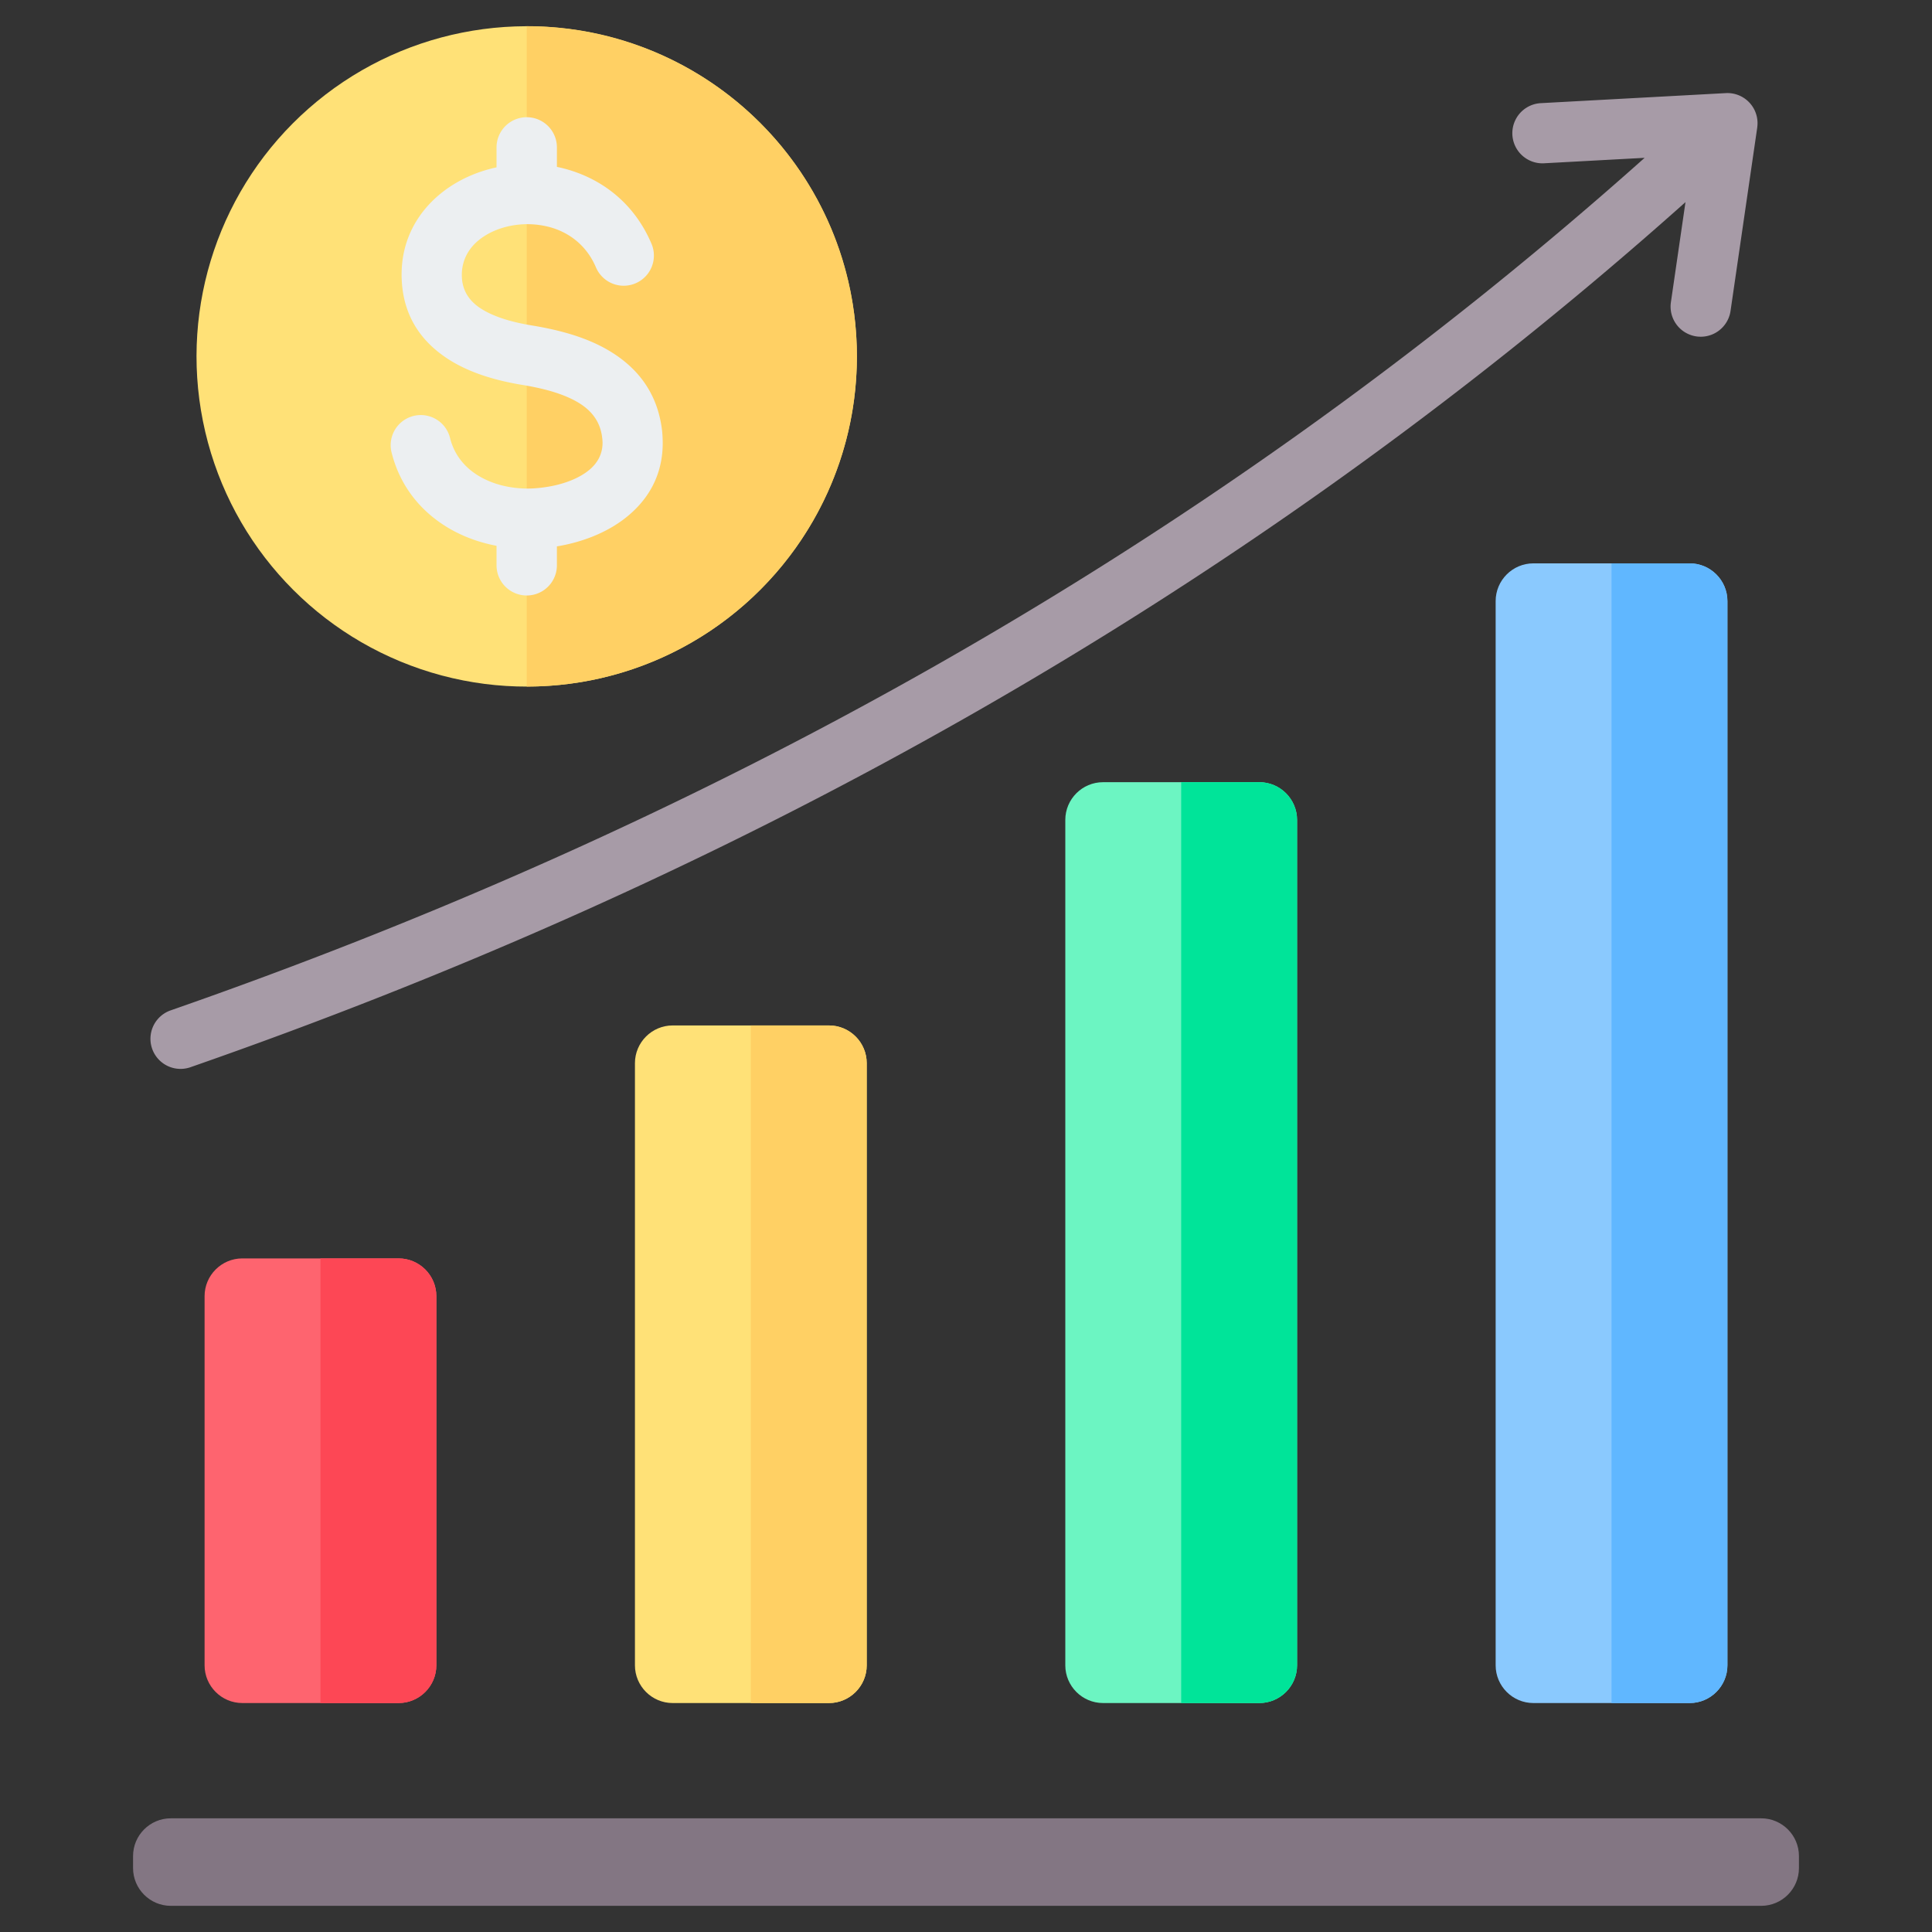 <svg xmlns="http://www.w3.org/2000/svg" version="1.1" xmlns:xlink="http://www.w3.org/1999/xlink" xmlns:svgjs="http://svgjs.com/svgjs" width="60px" height="60px" x="0" y="0" viewBox="0 0 512 512" style="enable-background:new 0 0 512 512" xml:space="preserve" class=""><rect x="0" y="0" width="512" height="512" fill="#333333" stroke="none"/><g><g fill-rule="evenodd" clip-rule="evenodd"><path fill="#fe646f" d="M64.217 333.491h41.421c5.508 0 10 4.492 10 10v97.833c0 5.508-4.492 10-10 10H64.217c-5.508 0-10-4.492-10-10v-97.833c0-5.508 4.492-10 10-10z" data-original="#fe646f"></path><path fill="#fd4755" d="M84.927 333.491h20.71c5.508 0 10 4.492 10 10v97.833c0 5.508-4.492 10-10 10h-20.71z" data-original="#fd4755"></path><path fill="#ffe177" d="M219.688 271.754h-41.422c-5.507 0-10 4.492-10 10v159.571c0 5.508 4.492 10 10 10h41.422c5.508 0 10-4.492 10-10V281.754c0-5.508-4.493-10-10-10z" data-original="#ffe177"></path><path fill="#ffd064" d="M219.688 271.754h-20.711v179.571h20.711c5.508 0 10-4.492 10-10V281.754c0-5.508-4.493-10-10-10z" data-original="#ffd064"></path><path fill="#6cf5c2" d="M333.737 207.288h-41.421c-5.508 0-10 4.492-10 10v224.036c0 5.508 4.492 10 10 10h41.421c5.508 0 10-4.492 10-10V217.288c-.001-5.507-4.493-10-10-10z" data-original="#6cf5c2"></path><path fill="#00e499" d="M333.737 207.288h-20.711v244.036h20.711c5.508 0 10-4.492 10-10V217.288c-.001-5.507-4.493-10-10-10z" data-original="#00e499"></path><path fill="#8ac9fe" d="M406.362 149.296h41.421c5.508 0 10 4.492 10 10v282.028c0 5.508-4.492 10-10 10h-41.421c-5.508 0-10-4.492-10-10V159.296c0-5.508 4.492-10 10-10z" data-original="#8ac9fe"></path><path fill="#60b7ff" d="M427.072 149.296h20.711c5.508 0 10 4.492 10 10v282.028c0 5.508-4.492 10-10 10h-20.711z" data-original="#60b7ff"></path><path fill="#a79ba7" d="M409.069 43.278a7.98 7.98 0 0 1-.812-15.938l49.121-2.666a7.98 7.98 0 0 1 8.307 9.094l.006.001-7.088 48.68a7.986 7.986 0 0 1-15.812-2.25l3.878-26.632C385.642 108.019 321.72 152.702 257.158 189.5c-69.131 39.402-138.98 69.744-206.779 93.355a7.976 7.976 0 0 1-5.25-15.062c66.943-23.313 135.906-53.269 204.154-92.167 63.527-36.208 126.449-80.188 186.56-133.799z" data-original="#a79ba7"></path><path fill="#837683" d="M45.262 481.873h421.477c5.508 0 10 4.492 10 10v3.193c0 5.508-4.492 10-10 10H45.262c-5.508 0-10-4.492-10-10v-3.193c0-5.508 4.492-10 10-10z" data-original="#837683"></path><circle cx="139.587" cy="94.435" r="87.5" fill="#ffe177" transform="rotate(-11.3 139.68 94.475)" data-original="#ffe177"></circle><path fill="#ffd064" d="M139.587 6.935c48.325 0 87.5 39.175 87.5 87.5s-39.175 87.5-87.5 87.5z" data-original="#ffd064"></path><path fill="#eceff1" d="M131.587 39.065a8 8 0 0 1 16 0v5.161c.551.113 1.1.238 1.646.377 9.839 2.494 18.788 8.962 23.489 20.158a7.999 7.999 0 0 1-14.75 6.188c-2.531-6.028-7.336-9.508-12.614-10.845a22.978 22.978 0 0 0-10.115-.244c-3.165.637-6.081 1.927-8.362 3.781-2.863 2.328-4.68 5.683-4.478 9.84.185 3.808 2.17 6.417 4.937 8.224 3.695 2.412 8.775 3.749 13.607 4.543 6.869 1.128 14.367 3.009 20.637 6.796 7.203 4.349 12.636 10.888 13.856 20.94.094.778.154 1.701.179 2.76.219 9.197-3.973 16.047-10.275 20.829-5.058 3.838-11.448 6.188-17.758 7.226v5.01a8 8 0 0 1-16 .001v-5.165c-5.151-.975-10.063-2.88-14.315-5.711-6.462-4.303-11.411-10.653-13.505-19.052a7.98 7.98 0 1 1 15.5-3.812c1.043 4.185 3.544 7.371 6.818 9.552 4.034 2.687 9.209 3.968 14.458 3.842a33.596 33.596 0 0 0 3.172-.254c4.441-.539 8.87-1.945 12.005-4.324 2.426-1.841 4.042-4.408 3.962-7.767a14.858 14.858 0 0 0-.117-1.26c-.52-4.289-2.97-7.159-6.23-9.127-4.193-2.532-9.744-3.879-14.95-4.733-6.639-1.09-13.845-3.074-19.733-6.917-6.815-4.449-11.71-11.031-12.186-20.849-.474-9.755 3.727-17.577 10.353-22.965 4.161-3.384 9.293-5.738 14.768-6.92v-5.283z" data-original="#eceff1"></path></g></g></svg>
